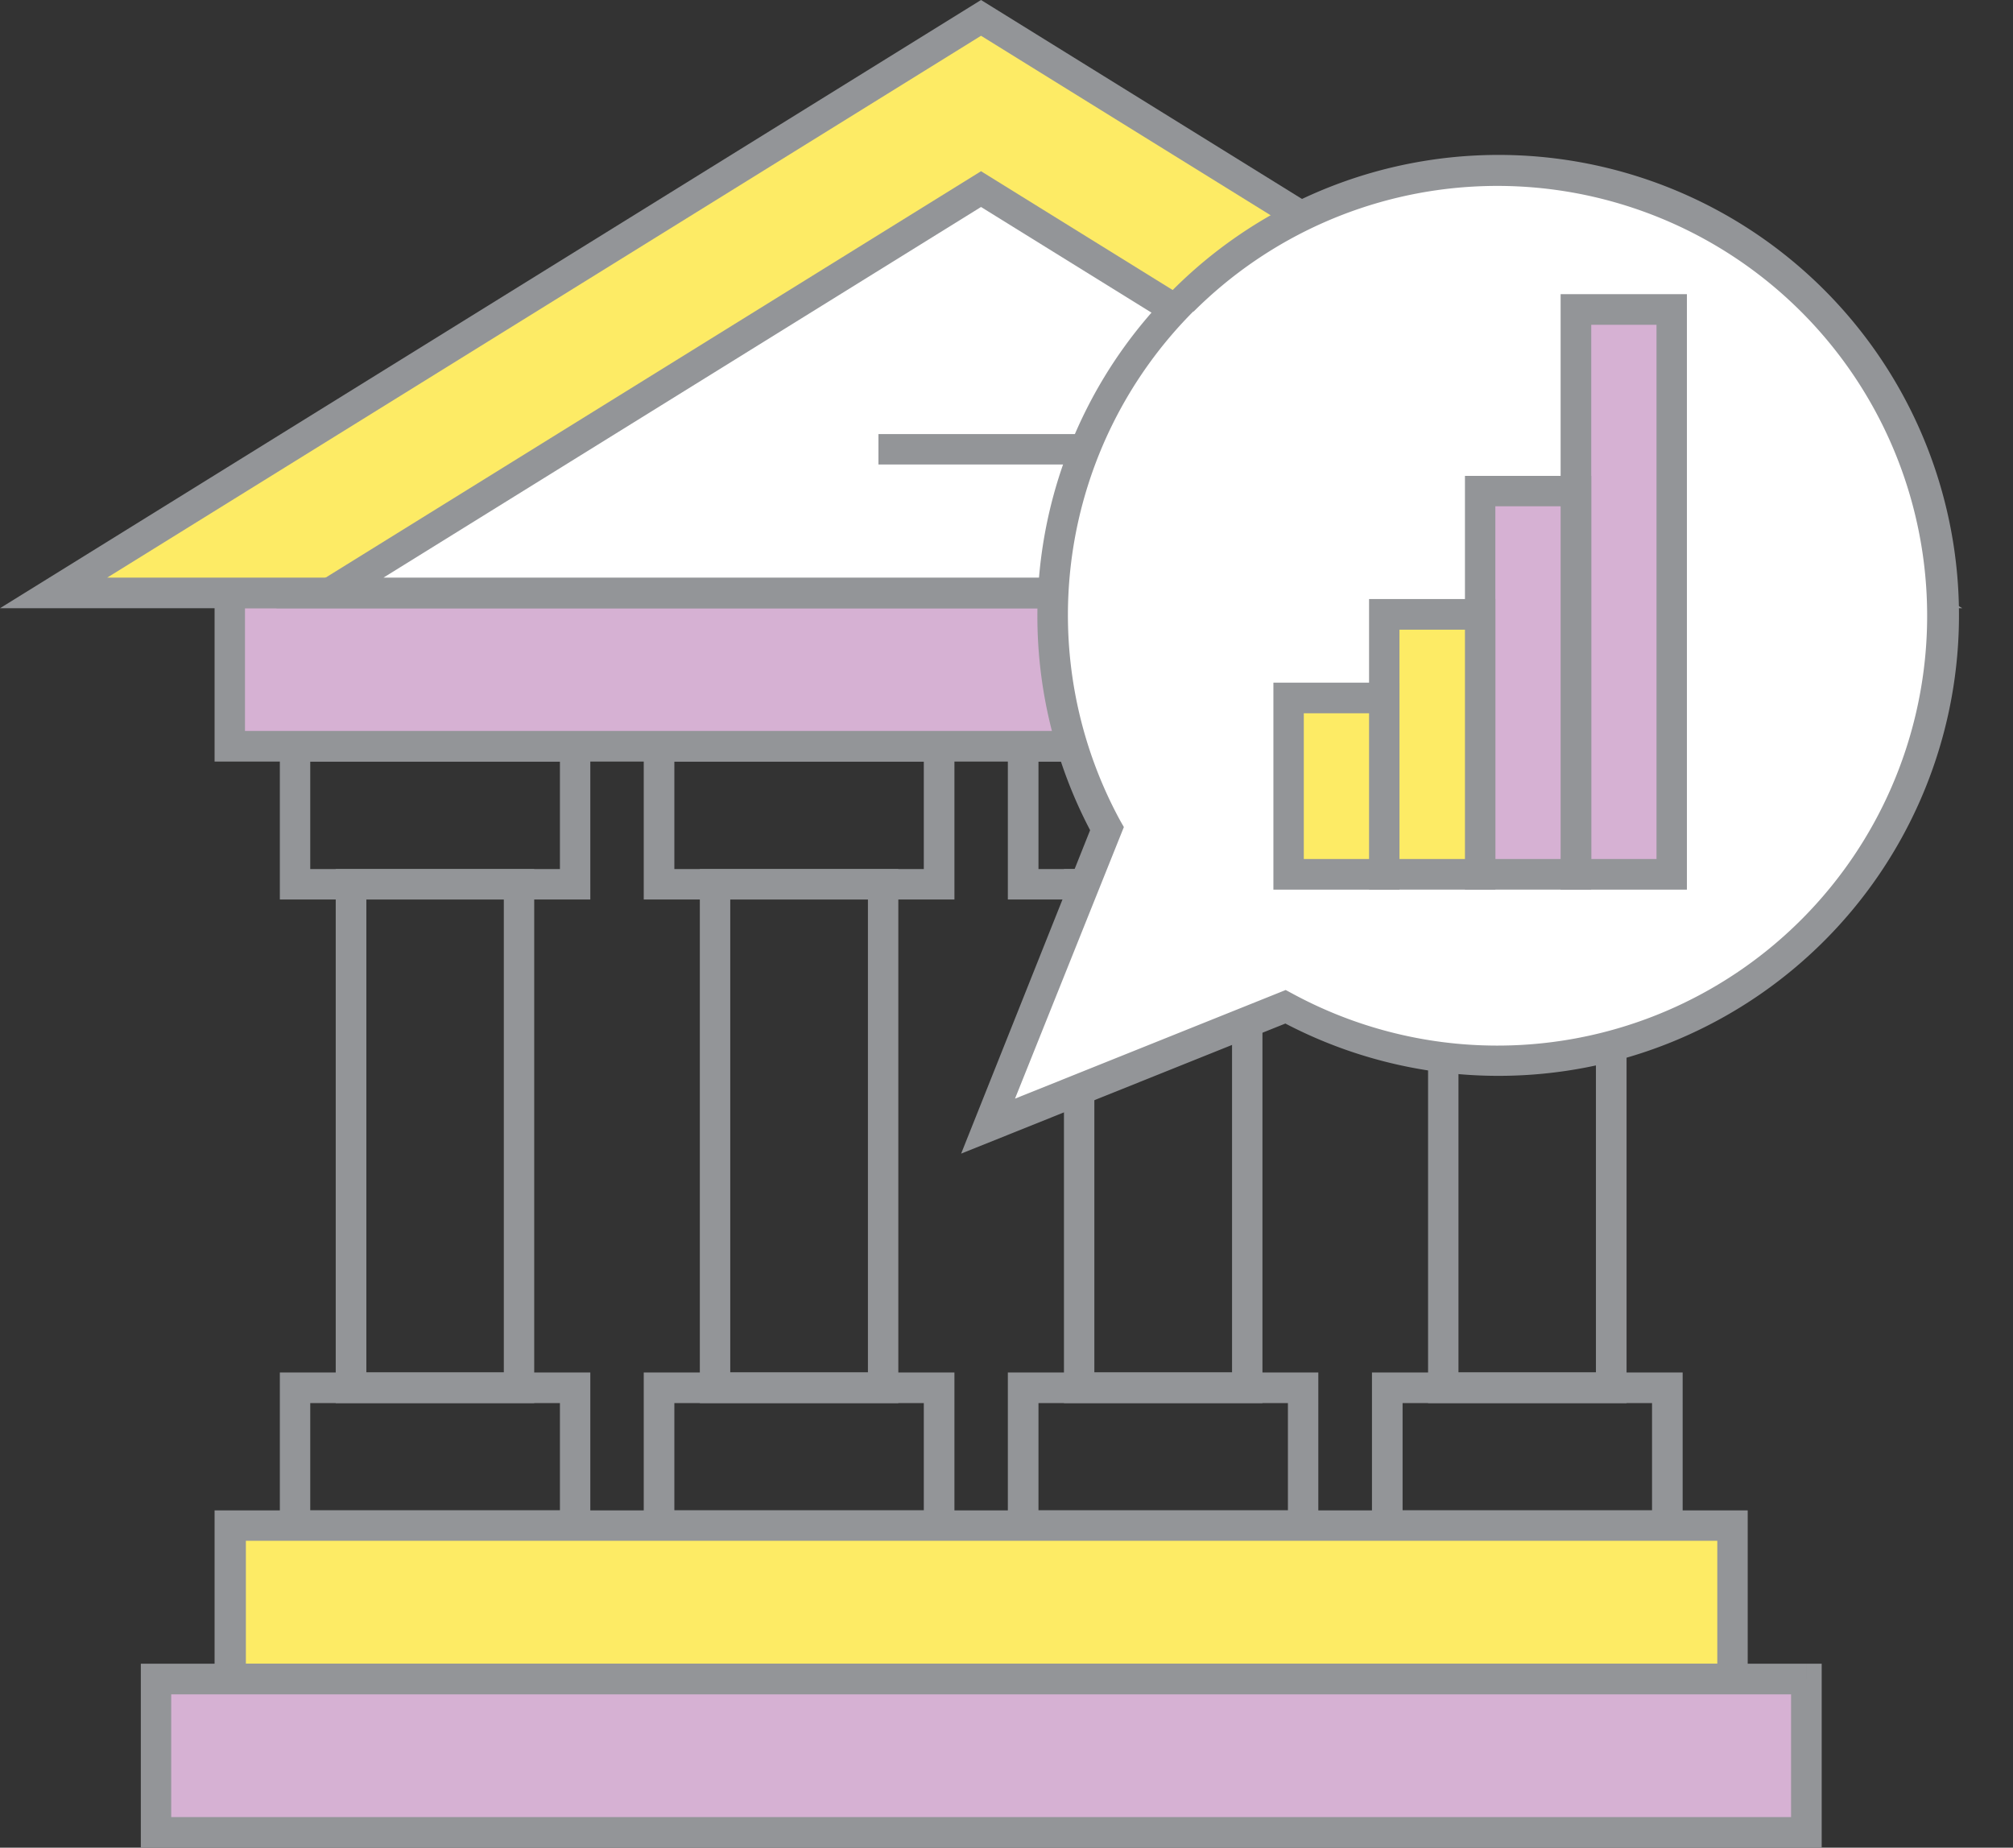 <svg xmlns="http://www.w3.org/2000/svg" viewBox="0 0 90.059 82.66"><rect x="0" y="0" width="90.059" height="82.66" fill="#333333" stroke="none"/><title>Depositphotos_80468470_06</title><g data-name="Layer 2"><g data-name="Layer 1"><g data-name="Layer 2"><g data-name="ëÎÓÈ 2"><path fill="#939598" d="M25.73 39.56v-.68H13.88v-4.81h11.17v5.49h.68v-.68.68h.68V32.7H12.52v7.54h13.89v-.68h-.68z"/><path fill="#939598" d="M25.73 68.25v-.68H13.88v-4.8h11.17v5.48h.68v-.68.68h.68V61.4H12.52v7.54h13.89v-.69h-.68z"/><path fill="#939598" d="M23.22 62.08v-.68h-6.83V40.24h6.15v21.84h.68v-.68.68h.68v-23.2h-8.88v23.89h8.88v-.69h-.68z"/><path fill="#939598" d="M42.02 39.56v-.68H30.17v-4.81h11.16v5.49h.69v-.68.68h.68V32.7H28.8v7.54h13.9v-.68h-.68z"/><path fill="#939598" d="M42.02 68.25v-.68H30.17v-4.8h11.16v5.48h.69v-.68.68h.68V61.4H28.8v7.54h13.9v-.69h-.68z"/><path fill="#939598" d="M39.51 62.08v-.68h-6.84V40.24h6.16v21.84h.68v-.68.68h.68v-23.2h-8.88v23.89h8.88v-.69h-.68z"/><path fill="#939598" d="M58.3 39.56v-.68H46.46v-4.81h11.16v5.49h.68v-.68.68h.68V32.7H45.09v7.54h13.89v-.68h-.68z"/><path fill="#939598" d="M58.3 68.25v-.68H46.46v-4.8h11.16v5.48h.68v-.68.68h.68V61.4H45.09v7.54h13.89v-.69h-.68z"/><path fill="#939598" d="M55.8 62.08v-.68h-6.84V40.24h6.16v21.84h.68v-.68.68h.68v-23.2H47.6v23.89h8.88v-.69h-.68z"/><path fill="#939598" d="M74.6 39.56v-.68H62.75v-4.81h11.16v5.49h.69v-.68.68h.68V32.7h-13.9v7.54h13.9v-.68h-.68z"/><path fill="#939598" d="M74.6 68.25v-.68H62.75v-4.8h11.16v5.48h.69v-.68.68h.68V61.4h-13.9v7.54h13.9v-.69h-.68z"/><path fill="#939598" d="M72.09 62.08v-.68h-6.84V40.24h6.15v21.84h.69v-.68.68h.68v-23.2h-8.88v23.89h8.88v-.69h-.68z"/><path fill="#d6b1d3" d="M10.28 26.53h67.23v6.86H10.28z"/><path fill="#939598" d="M77.51 26.53v-.69H9.6v8.23h68.59v-8.23h-.68v.69h-.68v6.17H10.96v-5.49h66.55v-.68h-.68.68z"/><path fill="#fdeb65" d="M10.28 68.25h67.23v6.86H10.28z"/><path fill="none" d="M10.96 68.94h65.86v5.5H10.96z"/><path d="M77.51 67.57H9.6v8.23h68.59v-8.23zm-.68 6.86H11v-5.5h65.83z" fill="#939598"/><path fill="#d6b1d3" d="M6.98 75.12h73.83v6.86H6.98z"/><path fill="#939598" d="M80.81 75.12v-.69H6.3v8.23h75.2v-8.23h-.69v.69h-.68v6.17H7.66V75.8h73.15v-.68h-.68.68z"/><path fill="#fdeb65" d="M2.39 26.53L43.89.8l41.5 25.73h-83z"/><path fill="#939598" d="M2.39 26.53l.36.58L43.89 1.6 83 25.84H2.39v.69l.36.58-.36-.58v.68h85.4L43.89 0 0 27.21h2.39v-.68z"/><path fill="#fff" d="M14.75 26.53h58.29L43.89 8.46 14.75 26.53z"/><path fill="#939598" d="M14.75 26.53v.68h60.68L43.89 7.66 12.36 27.21h2.39v-.68l.36.58L43.89 9.26l26.75 16.58H14.75v.69l.36.58-.36-.58z"/><path fill="#939598" d="M39.3 19.42h9.2v1.36h-9.2z"/><path d="M52.92 13.46A19.92 19.92 0 1 1 57.48 45l-13.3 5.34L49.52 37a19.92 19.92 0 0 1 3.4-23.54z" fill="#fff"/><path d="M52.92 13.46l.48.48a19.23 19.23 0 1 1 4.4 30.5l-.28-.15-12.11 4.86L50.28 37l-.16-.28a19.25 19.25 0 0 1 3.29-22.81l-.48-.48-.49-.43a20.61 20.61 0 0 0-3.52 24.42l.6-.33-.63-.25L43 51.61l14.78-5.93-.3-.68-.33.6A20.6 20.6 0 1 0 52.44 13z" fill="#939598"/><path fill="#d6b1d3" d="M70.5 13.84h4.29v25.27H70.5z"/><path fill="#939598" d="M70.5 13.84h-.68V39.8h5.65V13.16h-5.65v.68h.68v.69h3.61v23.9h-2.92V13.84h-.69v.69-.69z"/><path fill="#d6b1d3" d="M66.22 21.97h4.29v17.14h-4.29z"/><path fill="#939598" d="M66.22 21.97h-.68V39.8h5.65V21.29h-5.65v.68h.68v.68h3.6v15.78H66.9V21.97h-.68v.68-.68z"/><path fill="#fdeb65" d="M61.93 27.48h4.29v11.63h-4.29z"/><path fill="#939598" d="M61.93 27.48h-.68V39.8h5.65v-13h-5.65v.68h.68v.69h3.61v10.26h-2.93V27.48h-.68v.69-.69z"/><path fill="#fdeb65" d="M57.65 31.23h4.29v7.89h-4.29z"/><path fill="#939598" d="M57.65 31.23h-.68v8.57h5.64v-9.26h-5.64v.69h.68v.68h3.6v6.52h-2.92v-7.2h-.68v.68-.68z"/></g></g></g></g></svg>
